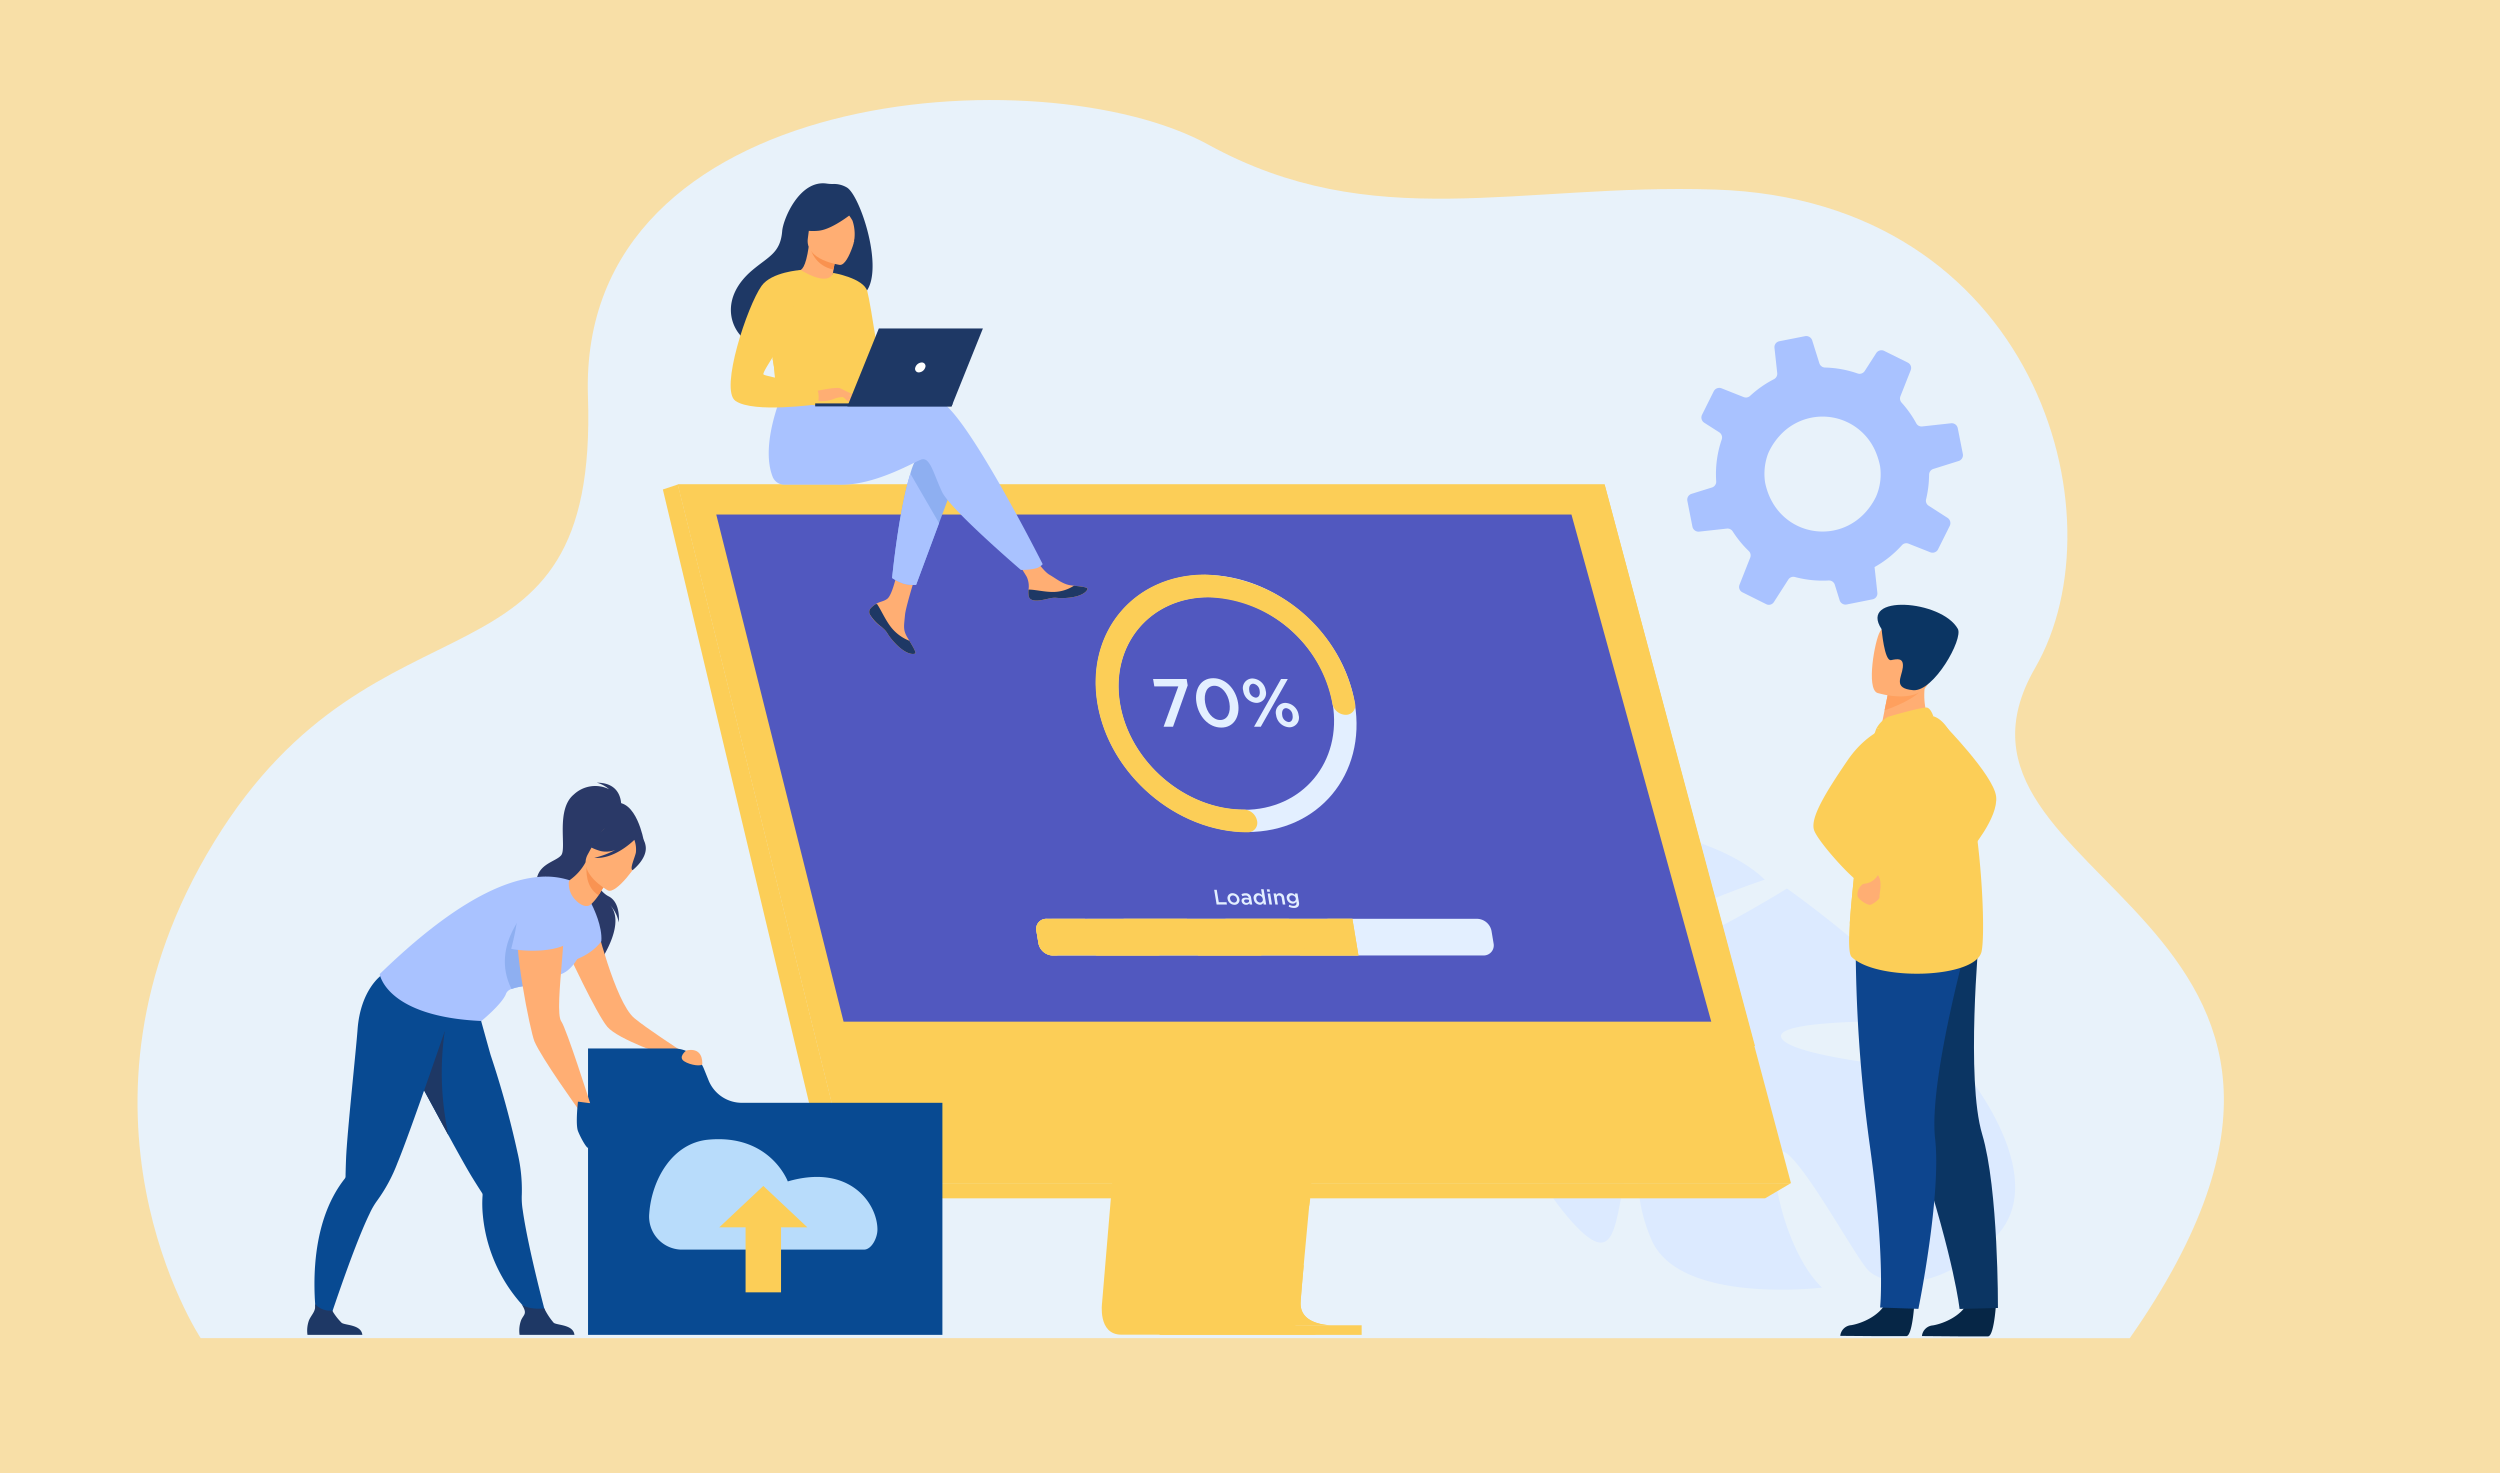 <svg xmlns="http://www.w3.org/2000/svg" width="509" height="300" viewBox="0 0 509 300">
  <rect x="0" y="0" width="509" height="300" fill="#808080" stroke="none"/>
  <g id="Grupo_128592" data-name="Grupo 128592" transform="translate(-180.5 -405)">
    <g id="Grupo_128591" data-name="Grupo 128591">
      <rect id="BG" width="509" height="300" transform="translate(689.5 705) rotate(180)" fill="#fee3a8" opacity="0.949"/>
      <g id="Grupo_128589" data-name="Grupo 128589" transform="translate(208.5 425.362)">
        <g id="Grupo_128588" data-name="Grupo 128588">
          <g id="Grupo_128239" data-name="Grupo 128239">
            <path id="Trazado_188346" data-name="Trazado 188346" d="M73.987,307.83S43.309,261.417,76.72,206.81s78.286-27.145,76.114-90.7,92.741-69.721,126.282-51.292,63.155,7.872,103.217,9.157c64.973,2.085,83.161,66.2,65.147,97.395-25.558,44.267,80.069,49.472,19.267,136.463Z" transform="translate(-61.127 -55.743)" fill="#e8f2fa"/>
          </g>
        </g>
        <g id="Grupo_128241" data-name="Grupo 128241" transform="translate(253.045 148.673)">
          <path id="Trazado_188348" data-name="Trazado 188348" d="M583.615,390.976C595.809,379.133,577.9,357.4,577.9,357.4s-34.229-2.518-37.479-6.97,29.685-3.561,29.685-3.561c-4.241-9.765-28.7-27.083-28.7-27.083s-28.468,17.739-30.523,12.625,26.008-14.421,26.008-14.421c-7.663-7.476-22.768-10.045-22.768-10.045-22.841-1.015-22.965,28.368-22.965,28.368s-10,5.935-25.138,6.122h0a39.572,39.572,0,0,0-7.4.366l1.356,2.445c.766-.164,1.523-.3,2.266-.389a.016.016,0,0,1,.014,0l.032,0c.471-.042,1.142-.1,1.963-.162h.007c1.877-.064,3.236-.158,4.193-.271l.009,0c5.831-.307,13.6-.4,16.047,1.056a5.408,5.408,0,0,1,.831-1.145l-.831,1.145c-6.648,9.159,3.461,30.913,12.317,41.246s9.327,3.428,11.183-5.809-6.844-21.611-6.907-26.657,5.18-.527,8.892,7.577-1.906,16.3,3.86,29.519,34.688,9.69,34.688,9.69c-7.5-7.178-11.334-25.375-8.676-27.631s15.123,20.929,18.009,24.02S571.421,402.819,583.615,390.976Z" transform="translate(-458.627 -307.924)" fill="#dceaff"/>
        </g>
        <g id="Grupo_128249" data-name="Grupo 128249" transform="translate(315.524 48.06)">
          <path id="Trazado_188354" data-name="Trazado 188354" d="M548.493,187.42l5.632-.618a1.255,1.255,0,0,1,1.181.569q.487.76,1.044,1.49a21.025,21.025,0,0,0,2.222,2.5,1.239,1.239,0,0,1,.3,1.365l-2.175,5.508a1.216,1.216,0,0,0,.6,1.545l4.845,2.417a1.2,1.2,0,0,0,1.543-.423l2.946-4.588a1.208,1.208,0,0,1,1.354-.52,21.908,21.908,0,0,0,6.867.7,1.247,1.247,0,0,1,1.246.869l.985,3.168a1.259,1.259,0,0,0,1.429.854l5.272-1.051a1.086,1.086,0,0,0,.3-.1,1.21,1.21,0,0,0,.678-1.233l-.458-4.208-.113-1.026a21.663,21.663,0,0,0,2.56-1.68,21.981,21.981,0,0,0,3.006-2.768,1.207,1.207,0,0,1,1.349-.321l4.435,1.757a1.252,1.252,0,0,0,1.582-.608l1.848-3.7.527-1.063a1.269,1.269,0,0,0-.446-1.635l-3.832-2.465a1.205,1.205,0,0,1-.537-1.316,21.768,21.768,0,0,0,.6-4.609c.014-.135.012-.259.013-.391a.658.658,0,0,1,.009-.131,1.236,1.236,0,0,1,.874-1.056l5.14-1.611a.927.927,0,0,0,.168-.066,1.256,1.256,0,0,0,.681-1.36l-1.039-5.257a1.251,1.251,0,0,0-1.361-1l-5.874.648a1.208,1.208,0,0,1-1.211-.639,22.081,22.081,0,0,0-1.831-2.818q-.552-.723-1.151-1.386a1.274,1.274,0,0,1-.236-1.32l2.089-5.295a1.215,1.215,0,0,0-.587-1.535l-4.8-2.383a1.269,1.269,0,0,0-1.639.45l-2.333,3.63a1.248,1.248,0,0,1-1.454.511,21.843,21.843,0,0,0-6.622-1.209,1.241,1.241,0,0,1-1.166-.876L571.5,148.5a1.282,1.282,0,0,0-1.466-.872L564.8,148.66a1.226,1.226,0,0,0-.984,1.34l.025.246.533,4.889a1.253,1.253,0,0,1-.681,1.258l0,0a21.689,21.689,0,0,0-3.254,2.055c-.555.423-1.078.869-1.587,1.334a1.231,1.231,0,0,1-1.3.249l-4.5-1.784a1.272,1.272,0,0,0-1.609.613l-2.377,4.775a1.4,1.4,0,0,0-.123.42,1.267,1.267,0,0,0,.564,1.188l3.067,1.961a1.265,1.265,0,0,1,.57,1.1,1.349,1.349,0,0,1-.064.344,21.753,21.753,0,0,0-1.13,8.53,1.224,1.224,0,0,1-.661,1.173,1.265,1.265,0,0,1-.2.08l-4.163,1.3a1.245,1.245,0,0,0-.849,1.425l.023.122,1.009,5.125A1.268,1.268,0,0,0,548.493,187.42Zm36.07-15.888a14.57,14.57,0,0,1,.758,2.6,11.444,11.444,0,0,1-.832,6.179c-.085.174-.174.342-.263.511-5.539,10.213-19.975,8.137-22.321-3.41a11.851,11.851,0,0,1,.439-5.389,7.607,7.607,0,0,1,.434-1.062,13.433,13.433,0,0,1,2.7-3.692A11.737,11.737,0,0,1,584.563,171.532Z" transform="translate(-546.056 -147.604)" fill="#a9c2ff"/>
        </g>
        <g id="Grupo_128281" data-name="Grupo 128281" transform="translate(106.957 78.273)">
          <g id="Grupo_128264" data-name="Grupo 128264">
            <g id="Grupo_128253" data-name="Grupo 128253" transform="translate(89.357 57.673)">
              <path id="Trazado_188358" data-name="Trazado 188358" d="M385.249,290.431l-9.071,107.861s-.951,6.538,3.913,6.55c8,.019,39.8,0,39.8,0s-6.018-1.361-5.945-4.424c.086-3.61,10.6-111.008,10.6-111.008Z" transform="translate(-376.103 -289.41)" fill="#fcce57"/>
            </g>
            <g id="Grupo_128254" data-name="Grupo 128254" transform="translate(91.971 55.716)">
              <path id="Trazado_188359" data-name="Trazado 188359" d="M424.074,402.038c-1.573,0-32.364.056-40.151-.043-3.394-.042-3.988-3.017-4.017-4.943a9.6,9.6,0,0,1,.1-1.605l.236-2.8.6-7.146.531-6.313.683-8.112.575-6.847,6.445-76.643,39.3-1.019s-4.429,44.946-7.562,77.662c-.35,3.645-.683,7.14-.99,10.4q-.151,1.563-.289,3.052c-.29,3.1-.555,5.938-.787,8.447-.122,1.323-.234,2.552-.336,3.678-.4,4.412-.634,7.23-.637,7.765a4.541,4.541,0,0,0,.076.873C418.5,401.882,423.484,402.038,424.074,402.038Z" transform="translate(-379.905 -286.563)" fill="#fcce57"/>
            </g>
            <g id="Grupo_128255" data-name="Grupo 128255" transform="translate(3.063 0)">
              <path id="Trazado_188360" data-name="Trazado 188360" d="M250.571,205.514l22.1,88.756,3.025,12.155,10.291,41.34h191.2L439.249,205.514Z" transform="translate(-250.571 -205.514)" fill="#fcce57"/>
            </g>
            <g id="Grupo_128256" data-name="Grupo 128256">
              <path id="Trazado_188361" data-name="Trazado 188361" d="M249.178,205.514l-3.062,1.021,34.4,144.319,4.071-3.087Z" transform="translate(-246.116 -205.514)" fill="#fcce57"/>
            </g>
            <g id="Grupo_128257" data-name="Grupo 128257" transform="translate(34.404 142.252)">
              <path id="Trazado_188362" data-name="Trazado 188362" d="M296.164,415.533h190.02l5.247-3.087h-191.2Z" transform="translate(-296.164 -412.445)" fill="#fcce57"/>
            </g>
            <g id="Grupo_128258" data-name="Grupo 128258" transform="translate(101.134 171.191)">
              <rect id="Rectángulo_41004" data-name="Rectángulo 41004" width="41.142" height="1.955" transform="translate(41.142 1.955) rotate(180)" fill="#fcce57"/>
            </g>
            <g id="Grupo_128259" data-name="Grupo 128259" transform="translate(92.913 145.339)">
              <path id="Trazado_188363" data-name="Trazado 188363" d="M420.179,416.935l-.213,1.495-38.692,7.817.531-6.313.253-3Z" transform="translate(-381.275 -416.935)" fill="#fcce57"/>
            </g>
            <g id="Grupo_128260" data-name="Grupo 128260" transform="translate(91.973 158.959)">
              <path id="Trazado_188364" data-name="Trazado 188364" d="M424.075,448.98c-1.573,0-32.364.056-40.151-.043-3.394-.042-3.988-3.017-4.017-4.943l38.509-7.245c-.4,4.412-.634,7.23-.637,7.765a4.537,4.537,0,0,0,.076.873C418.5,448.824,423.484,448.98,424.075,448.98Z" transform="translate(-379.907 -436.749)" fill="#fcce57"/>
            </g>
            <g id="Grupo_128261" data-name="Grupo 128261" transform="translate(3.062)">
              <path id="Trazado_188365" data-name="Trazado 188365" d="M250.571,205.514H439.249l30.613,114.325H279.032Z" transform="translate(-250.571 -205.514)" fill="#fcce57"/>
            </g>
            <g id="Grupo_128262" data-name="Grupo 128262" transform="translate(10.877 6.124)">
              <path id="Trazado_188366" data-name="Trazado 188366" d="M464.516,317.67H287.856l-6.313-25.148L279.1,282.79l-1-3.968-6.488-25.844-.336-1.345-3.43-13.661-1.534-6.112-1.309-5.214-3.069-12.223H436.052l3.37,12.223,1.437,5.214,1.685,6.112,11.1,40.269v0l.941,3.412.437,1.584,7.665,27.8Z" transform="translate(-261.939 -214.422)" fill="#5158bf"/>
            </g>
            <g id="Grupo_128263" data-name="Grupo 128263" transform="translate(31.524 114.325)">
              <path id="Trazado_188367" data-name="Trazado 188367" d="M363.657,371.821,298.99,400.08l-7.017-28.26Z" transform="translate(-291.973 -371.821)" fill="#fcce57"/>
            </g>
          </g>
          <g id="Grupo_128280" data-name="Grupo 128280" transform="translate(76.022 18.35)">
            <g id="Grupo_128269" data-name="Grupo 128269" transform="translate(12.084)">
              <g id="Grupo_128266" data-name="Grupo 128266" transform="translate(0.061 0.06)">
                <g id="Grupo_128265" data-name="Grupo 128265">
                  <path id="Trazado_188368" data-name="Trazado 188368" d="M405.248,284.645c-14.433,0-28.123-11.742-30.517-26.175s7.4-26.176,21.834-26.176,28.123,11.743,30.517,26.176S419.681,284.645,405.248,284.645Zm-7.934-47.838c-11.945,0-20.051,9.718-18.07,21.663s13.31,21.663,25.255,21.663,20.051-9.718,18.07-21.663S409.259,236.807,397.314,236.807Z" transform="translate(-374.371 -232.294)" fill="#e3efff"/>
                </g>
              </g>
              <g id="Grupo_128268" data-name="Grupo 128268">
                <g id="Grupo_128267" data-name="Grupo 128267">
                  <path id="Trazado_188369" data-name="Trazado 188369" d="M405.23,284.678c-14.466,0-28.187-11.769-30.586-26.235s7.418-26.235,21.884-26.235a32.238,32.238,0,0,1,30.587,26.235,1.912,1.912,0,0,1-1.932,2.317,2.845,2.845,0,0,1-2.7-2.317,26.543,26.543,0,0,0-25.186-21.6c-11.912,0-20,9.691-18.02,21.6s13.273,21.6,25.186,21.6a2.846,2.846,0,0,1,2.7,2.317A1.912,1.912,0,0,1,405.23,284.678Z" transform="translate(-374.283 -232.207)" fill="#fcce57"/>
                </g>
              </g>
            </g>
            <g id="Grupo_128277" data-name="Grupo 128277" transform="translate(0 70.086)">
              <g id="Grupo_128270" data-name="Grupo 128270" transform="translate(0 0)">
                <path id="Trazado_188370" data-name="Trazado 188370" d="M449.4,336.642l.415,2.5a2.054,2.054,0,0,1-2.071,2.482h-87.7a3.058,3.058,0,0,1-2.894-2.482l-.415-2.5a2.054,2.054,0,0,1,2.07-2.482h87.7A3.06,3.06,0,0,1,449.4,336.642Z" transform="translate(-356.705 -334.16)" fill="#e3efff"/>
              </g>
              <g id="Grupo_128276" data-name="Grupo 128276">
                <g id="Grupo_128271" data-name="Grupo 128271" transform="translate(0 0)">
                  <path id="Trazado_188371" data-name="Trazado 188371" d="M421.069,334.16l1.239,7.468h-62.26a3.058,3.058,0,0,1-2.894-2.482l-.415-2.5a2.054,2.054,0,0,1,2.07-2.482Z" transform="translate(-356.705 -334.16)" fill="#fcce57"/>
                </g>
                <g id="Grupo_128272" data-name="Grupo 128272" transform="translate(32.905)">
                  <path id="Trazado_188372" data-name="Trazado 188372" d="M423.109,334.16l-5.65,7.469H404.57l5.65-7.469Z" transform="translate(-404.57 -334.16)" fill="#fcce57"/>
                </g>
                <g id="Grupo_128273" data-name="Grupo 128273" transform="translate(53.657)">
                  <path id="Trazado_188373" data-name="Trazado 188373" d="M445.466,334.16l1.239,7.469H434.759l5.65-7.469Z" transform="translate(-434.759 -334.16)" fill="#fcce57"/>
                </g>
                <g id="Grupo_128274" data-name="Grupo 128274" transform="translate(12.152)">
                  <path id="Trazado_188374" data-name="Trazado 188374" d="M392.921,334.16l-5.65,7.469H374.382l5.65-7.469Z" transform="translate(-374.382 -334.16)" fill="#fcce57"/>
                </g>
                <g id="Grupo_128275" data-name="Grupo 128275" transform="translate(0 0)">
                  <path id="Trazado_188375" data-name="Trazado 188375" d="M366.643,334.16l-5.65,7.468h-.945a3.058,3.058,0,0,1-2.894-2.482l-.415-2.5a2.054,2.054,0,0,1,2.07-2.482Z" transform="translate(-356.705 -334.16)" fill="#fcce57"/>
                </g>
              </g>
            </g>
            <g id="Grupo_128278" data-name="Grupo 128278" transform="translate(23.79 21.097)">
              <path id="Trazado_188376" data-name="Trazado 188376" d="M396.447,264.639H391.56l-.249-1.5h6.831l.215,1.292-2.99,8.429H393.45Z" transform="translate(-391.311 -262.973)" fill="#e3efff"/>
              <path id="Trazado_188377" data-name="Trazado 188377" d="M404.117,267.923c-.461-2.777.861-5.026,3.415-5.026s4.59,2.222,5.055,5.026c.461,2.777-.86,5.027-3.415,5.027S404.582,270.728,404.117,267.923Zm6.707,0c-.318-1.917-1.564-3.485-3.063-3.485s-2.2,1.527-1.88,3.485c.318,1.917,1.55,3.485,3.064,3.485S411.146,269.868,410.823,267.923Z" transform="translate(-395.285 -262.897)" fill="#e3efff"/>
              <path id="Trazado_188378" data-name="Trazado 188378" d="M417.983,265.463a1.95,1.95,0,0,1,1.893-2.486,2.858,2.858,0,0,1,2.689,2.486,1.949,1.949,0,0,1-1.893,2.486A2.857,2.857,0,0,1,417.983,265.463Zm3.346,0a1.543,1.543,0,0,0-1.3-1.416c-.653,0-.936.639-.807,1.416a1.533,1.533,0,0,0,1.3,1.417C421.175,266.88,421.458,266.24,421.329,265.463Zm4.356-2.374h1.374l-5.5,9.72h-1.375Zm-1,7.346a1.949,1.949,0,0,1,1.893-2.486,2.856,2.856,0,0,1,2.689,2.486,1.949,1.949,0,0,1-1.893,2.485A2.857,2.857,0,0,1,424.681,270.434Zm3.346,0a1.544,1.544,0,0,0-1.3-1.417c-.653,0-.936.639-.806,1.417a1.532,1.532,0,0,0,1.3,1.416C427.873,271.85,428.156,271.212,428.027,270.434Z" transform="translate(-399.635 -262.922)" fill="#e3efff"/>
            </g>
            <g id="Grupo_128279" data-name="Grupo 128279" transform="translate(36.223 64.055)">
              <path id="Trazado_188379" data-name="Trazado 188379" d="M409.4,325.573h.526l.417,2.517h1.575l.079.479h-2.1Z" transform="translate(-409.397 -325.444)" fill="#e3efff"/>
              <path id="Trazado_188380" data-name="Trazado 188380" d="M413.364,327.756a.976.976,0,0,1,1.011-1.181,1.438,1.438,0,0,1,1.4,1.181.977.977,0,0,1-1.016,1.177A1.435,1.435,0,0,1,413.364,327.756Zm1.891,0a.857.857,0,0,0-.814-.727.565.565,0,0,0-.56.727.86.86,0,0,0,.81.728A.568.568,0,0,0,415.256,327.756Z" transform="translate(-410.632 -325.758)" fill="#e3efff"/>
              <path id="Trazado_188381" data-name="Trazado 188381" d="M419.157,328.888l-.046-.278a.763.763,0,0,1-.678.325.882.882,0,0,1-.922-.706c-.083-.5.267-.74.793-.74a2.048,2.048,0,0,1,.641.094l-.007-.043a.571.571,0,0,0-.637-.484,1.412,1.412,0,0,0-.623.142l-.21-.415a1.743,1.743,0,0,1,.829-.188,1.056,1.056,0,0,1,1.151.954l.222,1.34Zm-.144-.946a1.6,1.6,0,0,0-.533-.09c-.325,0-.5.133-.458.359a.454.454,0,0,0,.492.334c.342,0,.568-.192.52-.475Z" transform="translate(-411.92 -325.764)" fill="#e3efff"/>
              <path id="Trazado_188382" data-name="Trazado 188382" d="M421.117,327.376a.9.9,0,0,1,.854-1.173,1.129,1.129,0,0,1,.837.4l-.2-1.215h.518l.518,3.124h-.518l-.063-.377a.742.742,0,0,1-.7.423A1.33,1.33,0,0,1,421.117,327.376Zm1.827,0a.832.832,0,0,0-.775-.723c-.355,0-.6.274-.529.731a.826.826,0,0,0,.771.724A.567.567,0,0,0,422.945,327.376Z" transform="translate(-413.054 -325.386)" fill="#e3efff"/>
              <path id="Trazado_188383" data-name="Trazado 188383" d="M425,325.423h.557l.082.492h-.557Zm.161.839h.518l.375,2.26h-.518Z" transform="translate(-414.275 -325.398)" fill="#e3efff"/>
              <path id="Trazado_188384" data-name="Trazado 188384" d="M426.975,326.622h.518l.058.351a.667.667,0,0,1,.64-.4.945.945,0,0,1,.949.869l.239,1.438h-.518l-.213-1.284a.576.576,0,0,0-.575-.552c-.3,0-.474.21-.416.561l.211,1.275h-.518Z" transform="translate(-414.891 -325.758)" fill="#e3efff"/>
              <path id="Trazado_188385" data-name="Trazado 188385" d="M431.291,329.306l.128-.389a1.674,1.674,0,0,0,.844.239c.463,0,.675-.239.6-.693l-.03-.176a.779.779,0,0,1-.727.415,1.247,1.247,0,0,1-1.2-1.066.844.844,0,0,1,.851-1.061,1.17,1.17,0,0,1,.856.385l-.056-.338h.518l.3,1.8a1.028,1.028,0,0,1-.145.851,1.1,1.1,0,0,1-.879.3A2.187,2.187,0,0,1,431.291,329.306Zm1.439-1.669a.774.774,0,0,0-.767-.625.508.508,0,0,0-.538.629.755.755,0,0,0,.746.625A.525.525,0,0,0,432.731,327.636Z" transform="translate(-416.114 -325.758)" fill="#e3efff"/>
            </g>
          </g>
        </g>
        <g id="Grupo_128307" data-name="Grupo 128307" transform="translate(34.542 138.993)">
          <g id="Grupo_128302" data-name="Grupo 128302">
            <g id="Grupo_128282" data-name="Grupo 128282" transform="translate(46.665)">
              <path id="Trazado_188386" data-name="Trazado 188386" d="M225.918,298.663s.443-4.82-4.943-4.82a6.328,6.328,0,0,1,2.476,1.327,6.369,6.369,0,0,0-7.173,1.082c-3.738,3.1-1.415,10.87-2.552,12.345s-5.563,1.771-5.022,6.542,14.048,10.746,13.181,14.693c0,0,5.293-7.782,1.508-11.332a7.012,7.012,0,0,1,2.033,3.8s.5-4.033-2.066-5.323c-2.271-1.141-4.132-5.316-3.935-6.063S225.918,298.663,225.918,298.663Z" transform="translate(-208.659 -293.843)" fill="#2a3967"/>
            </g>
            <g id="Grupo_128283" data-name="Grupo 128283" transform="translate(52.917 27.961)">
              <path id="Trazado_188387" data-name="Trazado 188387" d="M223.459,334.518s4.024,16.644,7.973,19.971c2.374,2,9.432,6.59,9.432,6.59l-2.935,1.065s-9.79-3.306-11.982-5.883-8.193-15.489-8.193-15.489Z" transform="translate(-217.753 -334.518)" fill="#ffae73"/>
            </g>
            <g id="Grupo_128284" data-name="Grupo 128284" transform="translate(57.181 54.11)">
              <path id="Trazado_188388" data-name="Trazado 188388" d="M248.5,379.052l-.946-2.341a6.641,6.641,0,0,0-6.157-4.154H223.956v58.315h72.149V383.623H255.277A7.308,7.308,0,0,1,248.5,379.052Z" transform="translate(-223.956 -372.556)" fill="#084a92"/>
            </g>
            <g id="Grupo_128285" data-name="Grupo 128285" transform="translate(18.302 41.469)">
              <path id="Trazado_188389" data-name="Trazado 188389" d="M169.908,369.9c.035.064.073.13.111.2.88,1.53,2.9,5.279,5.124,9.382,1.052,1.947,2.154,3.974,3.2,5.88,1.8,3.291,3.439,6.221,4.395,7.771.972,1.574,1.688,2.681,1.977,3.124l0,0a.736.736,0,0,1,.094.456,23.8,23.8,0,0,0,.063,4.127,31.656,31.656,0,0,0,10.343,20.5l2.677.4s-3.788-14.032-4.9-21.964a15.245,15.245,0,0,1-.2-3.145,32.85,32.85,0,0,0-.864-8.585,192.27,192.27,0,0,0-5.473-19.872c-.125-.388-3.889-14-3.889-14-3.159,2.761-14.682,3.9-14.682,3.9S165.925,362.818,169.908,369.9Z" transform="translate(-167.4 -354.167)" fill="#084a92"/>
            </g>
            <g id="Grupo_128286" data-name="Grupo 128286" transform="translate(43.182 106.209)">
              <path id="Trazado_188390" data-name="Trazado 188390" d="M214.824,454.56h-11.17a6.132,6.132,0,0,1,.316-2.995c.559-1.239,1.356-1.279.1-3.221.709.731,2.992,1.033,4.606.816a13.694,13.694,0,0,0,1.937,2.948C211.344,452.632,214.6,452.445,214.824,454.56Z" transform="translate(-203.593 -448.344)" fill="#1e3865"/>
            </g>
            <g id="Grupo_128287" data-name="Grupo 128287" transform="translate(20.811 50.616)">
              <path id="Trazado_188391" data-name="Trazado 188391" d="M171.049,374.059c.035.064.073.13.111.2.88,1.53,5.641,10.324,7.866,14.427a59.492,59.492,0,0,1-.784-21.21Z" transform="translate(-171.049 -367.473)" fill="#1e3865"/>
            </g>
            <g id="Grupo_128288" data-name="Grupo 128288" transform="translate(53.69 4.064)">
              <path id="Trazado_188392" data-name="Trazado 188392" d="M227.588,299.832c.073-.294-6.38,2.917-6.707,3.28-3.027,3.357-2.164,7.738-.432,7.78,1.111.027.9,1.873.9,1.873l12.372-5.234S232.228,298.845,227.588,299.832Z" transform="translate(-218.877 -299.754)" fill="#2a3967"/>
            </g>
            <g id="Grupo_128289" data-name="Grupo 128289" transform="translate(51.732 25.462)">
              <path id="Trazado_188393" data-name="Trazado 188393" d="M222.541,330.882s1.883,3.761,1.648,6.813c0,0-2.27,3.584-8.158,4.492C216.03,342.187,221.092,330.879,222.541,330.882Z" transform="translate(-216.03 -330.882)" fill="#a9c2ff"/>
            </g>
            <g id="Grupo_128290" data-name="Grupo 128290" transform="translate(1.481 39.138)">
              <path id="Trazado_188394" data-name="Trazado 188394" d="M170.968,357.839l.038-2.09c-4.162.525-14.352-4.974-14.352-4.974s-4.354,2.9-4.951,11.167c-.291,4.037-2.132,21.111-2.335,26.21-.074,1.848-.1,3.166-.107,3.694a.018.018,0,0,1,0,0,.728.728,0,0,1-.177.43,23.821,23.821,0,0,0-2.255,3.457c-6.352,11.818-3.03,27.876-3.03,27.876l1.475-.375s5.371-16.646,8.881-23.846a15.12,15.12,0,0,1,1.589-2.722,32.811,32.811,0,0,0,4.083-7.6C162.42,382.876,170.968,357.839,170.968,357.839Z" transform="translate(-142.93 -350.776)" fill="#084a92"/>
            </g>
            <g id="Grupo_128291" data-name="Grupo 128291" transform="translate(0 106.129)">
              <path id="Trazado_188395" data-name="Trazado 188395" d="M152.007,454.523h-11.17a6.141,6.141,0,0,1,.316-2.994c.56-1.239,1.435-1.8,1.226-3.3a4.021,4.021,0,0,0,3.481,1.332,12.246,12.246,0,0,0,1.939,2.513C148.527,452.6,151.783,452.409,152.007,454.523Z" transform="translate(-140.776 -448.227)" fill="#1e3865"/>
            </g>
            <g id="Grupo_128292" data-name="Grupo 128292" transform="translate(14.761 19.131)">
              <path id="Trazado_188396" data-name="Trazado 188396" d="M198.465,341.707c-1.5.256.245,1.448-1.818,1.672-2.937.321-5.97.54-7.558,1.174a1.706,1.706,0,0,0-1.088.881c-.689,2.071-5.049,5.628-5.049,5.628-19.451-.885-20.7-9.554-20.7-9.554,12.623-12.26,23.363-18.943,32.239-19.771a15.8,15.8,0,0,1,6.438.677c3.1,1.382,4.806,5.588,4.806,5.588S204.166,340.734,198.465,341.707Z" transform="translate(-162.248 -321.672)" fill="#a9c2ff"/>
            </g>
            <g id="Grupo_128293" data-name="Grupo 128293" transform="translate(40.243 25.014)">
              <path id="Trazado_188397" data-name="Trazado 188397" d="M208.233,346.054c-2.937.321-5.97.54-7.558,1.174-4.593-9.152,3.929-17,3.929-17S207.59,342.383,208.233,346.054Z" transform="translate(-199.316 -330.23)" fill="#8eaff1"/>
            </g>
            <g id="Grupo_128294" data-name="Grupo 128294" transform="translate(42.72 23.363)">
              <path id="Trazado_188398" data-name="Trazado 188398" d="M211.894,327.838s-7.387-.4-8.7,4.234,2.462,23.147,3.276,25.058c1.481,3.478,8.949,13.837,8.949,13.837l2.394-1.24s-4.807-15.165-5.881-16.666C210.247,350.706,214.1,329.856,211.894,327.838Z" transform="translate(-202.921 -327.829)" fill="#ffae73"/>
            </g>
            <g id="Grupo_128295" data-name="Grupo 128295" transform="translate(54.898 64.939)">
              <path id="Trazado_188399" data-name="Trazado 188399" d="M223.35,388.631a10.89,10.89,0,0,1,1.114,1.144c.5.608.06.826,1.487,3.575,0,0-.073.381-.383.312s-1.387-1.136-1.939-1.059c0,0-.395.325-.438,1.4a26.015,26.015,0,0,1-.219,3.656c-.176.419-1.457-1.756-2.088-3.327-.553-1.378-.014-6.026-.014-6.026Z" transform="translate(-220.635 -388.308)" fill="#084a92"/>
            </g>
            <g id="Grupo_128296" data-name="Grupo 128296" transform="translate(41.538 21.993)">
              <path id="Trazado_188400" data-name="Trazado 188400" d="M201.2,337.65c.019.109,6.99,1.282,11.35-.931,0,0,3.642-11.41-1.563-10.864s-8.287,2.185-8.418,4.677A47.976,47.976,0,0,1,201.2,337.65Z" transform="translate(-201.201 -325.836)" fill="#a9c2ff"/>
            </g>
            <g id="Grupo_128297" data-name="Grupo 128297" transform="translate(53.263 16.22)">
              <path id="Trazado_188401" data-name="Trazado 188401" d="M218.265,321.891a4.639,4.639,0,0,0,1.4,3.25c.926.953,2.264,1.7,3.2.758a10.183,10.183,0,0,0,1.454-1.756c.812-1.4,1.78-2.823,1.78-2.823l-4.181-3.663-.25-.219a10.64,10.64,0,0,1-3.114,3.534A.97.97,0,0,0,218.265,321.891Z" transform="translate(-218.257 -317.438)" fill="#ffae73"/>
            </g>
            <g id="Grupo_128298" data-name="Grupo 128298" transform="translate(56.853 16.439)">
              <path id="Trazado_188402" data-name="Trazado 188402" d="M227.735,321.421s-.967,1.424-1.778,2.821c-2.6-1.6-2.6-4.819-2.4-6.485Z" transform="translate(-223.478 -317.757)" fill="#f99352"/>
            </g>
            <g id="Grupo_128299" data-name="Grupo 128299" transform="translate(56.679 8.969)">
              <path id="Trazado_188403" data-name="Trazado 188403" d="M227.773,319.86s-6.309-3.511-4.063-7.406,2.946-6.972,7.069-4.9,4.042,4.01,3.608,5.493S229.472,320.672,227.773,319.86Z" transform="translate(-223.226 -306.889)" fill="#ffae73"/>
            </g>
            <g id="Grupo_128300" data-name="Grupo 128300" transform="translate(56.016 8.441)">
              <path id="Trazado_188404" data-name="Trazado 188404" d="M235.151,310.539c-.289-1.73-1.167-1.895-1.78-1.779a5.046,5.046,0,0,0-6.137-2.35,8.59,8.59,0,0,1-4.973,2.987s.732,1.362,3.749,2.205a5.152,5.152,0,0,0,2.976-.238,16.835,16.835,0,0,1-4.281,1.614c3.975.364,7.758-3.27,8.15-3.659a5.658,5.658,0,0,1,.313,2.6c-.262,1.171-1.3,3.293-.667,3.568C232.5,315.492,235.584,313.133,235.151,310.539Z" transform="translate(-222.262 -306.121)" fill="#2a3967"/>
            </g>
            <g id="Grupo_128301" data-name="Grupo 128301" transform="translate(76.253 54.411)">
              <path id="Trazado_188405" data-name="Trazado 188405" d="M252.629,373.113s-1.76,1.321-.434,2.184,3.7,1.1,3.705.53C255.933,373.925,254.985,372.574,252.629,373.113Z" transform="translate(-251.7 -372.993)" fill="#ffae73"/>
            </g>
          </g>
          <g id="Grupo_128303" data-name="Grupo 128303" transform="translate(69.632 72.579)">
            <path id="Trazado_188406" data-name="Trazado 188406" d="M248.52,421.911H285.8c1.536,0,2.721-2.35,2.74-4.013.06-5.223-5.544-13.568-18.25-9.873,0,0-3.586-9.678-16.184-8.5-7.4.689-11.52,8.236-12.016,14.964A6.734,6.734,0,0,0,248.52,421.911Z" transform="translate(-242.069 -399.422)" fill="#b8dcfb"/>
          </g>
          <g id="Grupo_128306" data-name="Grupo 128306" transform="translate(83.907 82.105)">
            <g id="Grupo_128304" data-name="Grupo 128304" transform="translate(5.35 5.073)">
              <rect id="Rectángulo_41005" data-name="Rectángulo 41005" width="7.22" height="16.588" transform="translate(7.22 16.588) rotate(180)" fill="#fcce57"/>
            </g>
            <g id="Grupo_128305" data-name="Grupo 128305">
              <path id="Trazado_188407" data-name="Trazado 188407" d="M280.756,421.7H262.834l8.961-8.423Z" transform="translate(-262.834 -413.28)" fill="#fcce57"/>
            </g>
          </g>
        </g>
        <g id="Grupo_128336" data-name="Grupo 128336" transform="translate(120.756 16.958)">
          <g id="Grupo_128331" data-name="Grupo 128331">
            <g id="Grupo_128311" data-name="Grupo 128311" transform="translate(28.228 76.648)">
              <path id="Trazado_188409" data-name="Trazado 188409" d="M307.535,237.7a1.1,1.1,0,0,0-.2,1.177l0,.006a7.312,7.312,0,0,0,2.313,2.537c.139.113.263.214.371.309.028.025.056.049.083.075l.064.058c1.017.937.634,1.151,2.46,3.053,2.082,2.167,3.516,2.205,3.923,2.008.345-.168-.355-1.317-1.132-2.609l-.113-.188c-.1-.171-.206-.346-.309-.518-.91-1.554-.676-2.284-.461-4.6.176-1.879,2.924-10.5,2.924-10.5l-3.99-.687s-1.2,6.865-2.526,7.923c-.708.564-1.5.571-2.181.989-.048.029-.095.059-.142.089A5.247,5.247,0,0,0,307.535,237.7Z" transform="translate(-307.252 -227.819)" fill="#ffae73"/>
            </g>
            <g id="Grupo_128312" data-name="Grupo 128312" transform="translate(28.228 85.649)">
              <path id="Trazado_188410" data-name="Trazado 188410" d="M307.535,241.79a1.1,1.1,0,0,0-.2,1.177l0,.006a8.478,8.478,0,0,0,2.316,2.528c.138.115.259.219.368.318.028.025.056.049.083.075l.064.058c1.017.937.634,1.152,2.46,3.053,2.082,2.167,3.516,2.205,3.923,2.008.345-.168-.355-1.317-1.132-2.609a8.87,8.87,0,0,1-3.712-2.735c-1.208-1.542-2.029-3.507-2.85-4.713l-.235-.044A5.247,5.247,0,0,0,307.535,241.79Z" transform="translate(-307.252 -240.912)" fill="#1e3865"/>
            </g>
            <g id="Grupo_128313" data-name="Grupo 128313" transform="translate(57.495 75.434)">
              <path id="Trazado_188411" data-name="Trazado 188411" d="M353.018,234.653c.246,1.232,2,1.026,3.963.547s1.5.09,4.287-.219,3.637-1.35,3.723-1.765c.076-.368-1.3-.5-2.783-.668q-.279-.032-.56-.067c-1.671-.21-2.893-1.288-4.411-2.172-1.437-.839-3.582-4.255-3.582-4.255l-3.828.3s2.009,3.052,2.786,4.378a4.624,4.624,0,0,1,.376,2.609A4.915,4.915,0,0,0,353.018,234.653Z" transform="translate(-349.826 -226.053)" fill="#ffae73"/>
            </g>
            <g id="Grupo_128314" data-name="Grupo 128314" transform="translate(60.628 81.929)">
              <path id="Trazado_188412" data-name="Trazado 188412" d="M358.405,238.153c1.962-.479,1.5.09,4.287-.219s3.637-1.35,3.722-1.765c.076-.368-1.3-.5-2.783-.668l-.014.028a7.868,7.868,0,0,1-4,1.243c-1.894.046-3.9-.5-5.208-.476a4.916,4.916,0,0,0,.03,1.31C354.688,238.838,356.444,238.632,358.405,238.153Z" transform="translate(-354.384 -235.501)" fill="#1e3865"/>
            </g>
            <g id="Grupo_128315" data-name="Grupo 128315" transform="translate(32.88 53.416)">
              <path id="Trazado_188413" data-name="Trazado 188413" d="M327.154,200.162l-3.58,9.63L318.9,222.367a7.572,7.572,0,0,1-2.482-.227,10.761,10.761,0,0,1-2.4-1.169s1.3-13.5,3.718-21.252a13.815,13.815,0,0,1,2.083-4.5C323.572,190.781,327.154,200.162,327.154,200.162Z" transform="translate(-314.019 -194.024)" fill="#8eaff1"/>
            </g>
            <g id="Grupo_128316" data-name="Grupo 128316" transform="translate(7.758 42.335)">
              <path id="Trazado_188414" data-name="Trazado 188414" d="M312.092,179.828c-2.037-.657-7.353-.01-13.118,1.033a3.91,3.91,0,0,1-4.038-1.823h0l-14.51-1.134s-4.788,10.618-2.167,17.384a2.544,2.544,0,0,0,2.536,1.636h0s8.768.012,11.572.012c7.216,0,15.271-4.961,16.313-5.169,1.706-.341,2.388,3.07,4.094,6.652s16.034,15.863,16.034,15.863a12.611,12.611,0,0,0,3.111-.319,3.069,3.069,0,0,0,1.336-.843S317.38,181.535,312.092,179.828Z" transform="translate(-277.475 -177.905)" fill="#a9c2ff"/>
            </g>
            <g id="Grupo_128317" data-name="Grupo 128317" transform="translate(0.053)">
              <path id="Trazado_188415" data-name="Trazado 188415" d="M289.891,117.18a5.148,5.148,0,0,0-2.772-.721,7.646,7.646,0,0,1-1.338-.081c-5.538-.812-8.873,7.232-9.068,9.663-.359,4.462-2.719,5.143-6.042,7.937-6.663,5.6-4.709,12.115-1.066,14.534,2.186,1.451,6.039,0,6.039,0,.054.038,10.536-5.86,15.7-8.7C299.093,138.706,293,119.033,289.891,117.18Z" transform="translate(-266.267 -116.321)" fill="#1e3865"/>
            </g>
            <g id="Grupo_128318" data-name="Grupo 128318" transform="translate(13.734 12.94)">
              <path id="Trazado_188416" data-name="Trazado 188416" d="M293.237,143.269c.023.014-2.542.89-4.257.131-1.613-.713-2.836-3.368-2.812-3.369.734-.034,1.54-.675,2.16-4.886l.313.112,5.255,1.891s-.381,1.686-.628,3.291C293.061,141.787,292.95,143.078,293.237,143.269Z" transform="translate(-286.167 -135.144)" fill="#ffae73"/>
            </g>
            <g id="Grupo_128319" data-name="Grupo 128319" transform="translate(16.207 13.052)">
              <path id="Trazado_188417" data-name="Trazado 188417" d="M295.02,137.2s-.21.91-.516,2.609a5.933,5.933,0,0,1-4.739-4.5Z" transform="translate(-289.765 -135.307)" fill="#f9924f"/>
            </g>
            <g id="Grupo_128320" data-name="Grupo 128320" transform="translate(15.68 3.97)">
              <path id="Trazado_188418" data-name="Trazado 188418" d="M295.563,134.743s-7.19-.965-6.52-5.434.193-7.6,4.812-7.175,5.253,2.266,5.392,3.811S297.451,134.878,295.563,134.743Z" transform="translate(-288.999 -122.095)" fill="#ffae73"/>
            </g>
            <g id="Grupo_128321" data-name="Grupo 128321" transform="translate(13.617 3.575)">
              <path id="Trazado_188419" data-name="Trazado 188419" d="M298.047,123.316s-4.6,3.967-7.733,4.286-4.316-.685-4.316-.685a12.222,12.222,0,0,0,2.956-4,2.2,2.2,0,0,1,1.815-1.3C293,121.423,297.242,121.335,298.047,123.316Z" transform="translate(-285.998 -121.521)" fill="#1e3865"/>
            </g>
            <g id="Grupo_128322" data-name="Grupo 128322" transform="translate(22.79 4.156)">
              <path id="Trazado_188420" data-name="Trazado 188420" d="M299.341,123.226a11.317,11.317,0,0,1,2.024,2.593,8.7,8.7,0,0,1,.236,4.626s2.4-4.665,1.041-6.931C301.2,121.111,299.341,123.226,299.341,123.226Z" transform="translate(-299.341 -122.366)" fill="#1e3865"/>
            </g>
            <g id="Grupo_128323" data-name="Grupo 128323" transform="translate(7.563 17.657)">
              <path id="Trazado_188421" data-name="Trazado 188421" d="M296.485,156c-.217,14.554-.059,11.513-1.651,12.894a6.116,6.116,0,0,1-2.882.624c-4.463.3-12.308-.439-12.606-1.264-1.029-2.854-.3-3.74-1.162-8.11-.089-.465-.2-.967-.33-1.515-.716-3-1.413-4.021,1.127-8.842,2.3-4.367,4.7-7.911,4.912-7.783,6.078,3.608,6.568.575,6.568.575S296.592,148.906,296.485,156Z" transform="translate(-277.191 -142.006)" fill="#fcce57"/>
            </g>
            <g id="Grupo_128324" data-name="Grupo 128324" transform="translate(32.88 59.111)">
              <path id="Trazado_188422" data-name="Trazado 188422" d="M323.574,212.381,318.9,224.957a7.571,7.571,0,0,1-2.482-.227,10.759,10.759,0,0,1-2.4-1.169s1.3-13.5,3.718-21.252Z" transform="translate(-314.019 -202.309)" fill="#a9c2ff"/>
            </g>
            <g id="Grupo_128325" data-name="Grupo 128325" transform="translate(20.835 18.234)">
              <path id="Trazado_188423" data-name="Trazado 188423" d="M296.5,142.846s6.255,1.061,6.989,3.753,3.152,19.038,3.152,19.038-1.763,1.722-3.232.254-4.622-15.293-4.622-15.293Z" transform="translate(-296.497 -142.846)" fill="#fcce57"/>
            </g>
            <g id="Grupo_128326" data-name="Grupo 128326" transform="translate(8.556 29.74)">
              <path id="Trazado_188424" data-name="Trazado 188424" d="M292.4,175.017c-4.463.3-12.308-.439-12.606-1.263-1.029-2.854-.3-3.74-1.162-8.11l2.153-6.061s-.356,6.749,1.635,8.525,8.15,3.427,9.117,4.91A5.432,5.432,0,0,1,292.4,175.017Z" transform="translate(-278.636 -159.583)" fill="#fcce57"/>
            </g>
            <g id="Grupo_128327" data-name="Grupo 128327" transform="translate(17.211 41.654)">
              <path id="Trazado_188425" data-name="Trazado 188425" d="M291.226,177.6s4.4-.98,5.113-.589A10.331,10.331,0,0,1,299,179.314c.218.5-1.581-.375-2.167-.533a5.211,5.211,0,0,0-1.87.41,6.21,6.21,0,0,1-3.351.336Z" transform="translate(-291.226 -176.914)" fill="#ffae73"/>
            </g>
            <g id="Grupo_128328" data-name="Grupo 128328" transform="translate(0 17.657)">
              <path id="Trazado_188426" data-name="Trazado 188426" d="M280.452,142.006s-5.912.364-7.958,3.219c-2.881,4.018-8.6,21.142-5.321,23.426,3.689,2.572,16.787.673,16.787.673s.436-2.038-.17-3.023-10.462-2.578-10.917-3.033,5.686-8.87,5.686-10.235S280.452,142.006,280.452,142.006Z" transform="translate(-266.189 -142.006)" fill="#fcce57"/>
            </g>
            <g id="Grupo_128329" data-name="Grupo 128329" transform="translate(22.538 42.971)">
              <path id="Trazado_188427" data-name="Trazado 188427" d="M298.974,178.83a8.524,8.524,0,0,0,1.225,1.332.9.9,0,0,0,.5.107l-.622-1.119Z" transform="translate(-298.974 -178.83)" fill="#ffae73"/>
            </g>
            <g id="Grupo_128330" data-name="Grupo 128330" transform="translate(22.324 41.746)">
              <path id="Trazado_188428" data-name="Trazado 188428" d="M298.664,177.048l2.682,1.3a.478.478,0,0,1-.445.172,6.406,6.406,0,0,1-1.163-.32Z" transform="translate(-298.664 -177.048)" fill="#ffae73"/>
            </g>
          </g>
          <g id="Grupo_128335" data-name="Grupo 128335" transform="translate(17.211 29.555)">
            <g id="Grupo_128332" data-name="Grupo 128332" transform="translate(0 15.253)">
              <path id="Trazado_188429" data-name="Trazado 188429" d="M319.243,181.5H291.226v.618h27.768Z" transform="translate(-291.226 -181.502)" fill="#1e3865"/>
            </g>
            <g id="Grupo_128333" data-name="Grupo 128333" transform="translate(6.551)">
              <path id="Trazado_188430" data-name="Trazado 188430" d="M300.756,175.185h21.217l6.382-15.871H307.171Z" transform="translate(-300.756 -159.314)" fill="#1e3865"/>
            </g>
            <g id="Grupo_128334" data-name="Grupo 128334" transform="translate(20.351 6.925)">
              <path id="Trazado_188431" data-name="Trazado 188431" d="M322.892,170.4a.736.736,0,0,0-.721-1.011,1.447,1.447,0,0,0-1.3,1.011.735.735,0,0,0,.72,1.01A1.448,1.448,0,0,0,322.892,170.4Z" transform="translate(-320.83 -169.388)" fill="#fff"/>
            </g>
          </g>
        </g>
        <g id="Grupo_128351" data-name="Grupo 128351" transform="translate(341.213 102.771)">
          <g id="Grupo_128337" data-name="Grupo 128337" transform="translate(26.387 24.21)">
            <path id="Trazado_188432" data-name="Trazado 188432" d="M625.269,276.369s10.282,10.46,10.807,14.8-5.33,11.121-5.33,11.121Z" transform="translate(-625.269 -276.369)" fill="#fcce57"/>
          </g>
          <g id="Grupo_128338" data-name="Grupo 128338" transform="translate(5.464 140.728)">
            <path id="Trazado_188433" data-name="Trazado 188433" d="M609.881,447.844s-.393,6.12-1.577,6.2c-.157.012-6.006,0-6.006,0l-7.465-.059a2.423,2.423,0,0,1,2.235-2.175c2.183-.375,5.84-1.9,7.168-4.783C605.632,444,609.881,447.844,609.881,447.844Z" transform="translate(-594.832 -445.866)" fill="#062646"/>
          </g>
          <g id="Grupo_128339" data-name="Grupo 128339" transform="translate(22.093 140.765)">
            <path id="Trazado_188434" data-name="Trazado 188434" d="M634.071,447.9s-.393,6.12-1.578,6.206c-.157.011-6.006,0-6.006,0l-7.465-.06a2.422,2.422,0,0,1,2.236-2.174c2.183-.375,5.84-1.9,7.168-4.783C629.823,444.052,634.071,447.9,634.071,447.9Z" transform="translate(-619.022 -445.919)" fill="#062646"/>
          </g>
          <g id="Grupo_128340" data-name="Grupo 128340" transform="translate(12.387 67.594)">
            <path id="Trazado_188435" data-name="Trazado 188435" d="M604.9,348.791s1.925,12.493,9.161,34.678,8.208,31.787,8.208,31.787l7.815-.2s.12-24.228-3.213-35.383-.637-40.192-.637-40.192Z" transform="translate(-604.903 -339.479)" fill="#0b3563"/>
          </g>
          <g id="Grupo_128341" data-name="Grupo 128341" transform="translate(8.595 68.224)">
            <path id="Trazado_188436" data-name="Trazado 188436" d="M599.395,340.395a303.066,303.066,0,0,0,2.889,41.933c3.206,23.114,2.081,32.92,2.081,32.92l7.8.276s4.71-23.105,3.4-34.674,6.468-39.673,6.468-39.673Z" transform="translate(-599.386 -340.395)" fill="#0d458e"/>
          </g>
          <g id="Grupo_128342" data-name="Grupo 128342" transform="translate(13.633 14.911)">
            <path id="Trazado_188437" data-name="Trazado 188437" d="M616.878,272.147l-4.16,2.715-6-1.132c.084-.485.485-2.493.85-4.312.022-.107.044-.214.065-.32.313-1.548.583-2.878.583-2.878l5.614-2.462,2.093-.918c-.005.032-.166,1.718-.188,1.964A14.3,14.3,0,0,0,616.878,272.147Z" transform="translate(-606.715 -262.841)" fill="#ffae73"/>
          </g>
          <g id="Grupo_128343" data-name="Grupo 128343" transform="translate(12.768 20.925)">
            <path id="Trazado_188438" data-name="Trazado 188438" d="M607.866,273.489c.117-.049,7.236-2.133,8.009-1.877s1.226,1.754,1.226,1.754l-11.643,2.606A5.779,5.779,0,0,1,607.866,273.489Z" transform="translate(-605.458 -271.59)" fill="#fcce57"/>
          </g>
          <g id="Grupo_128344" data-name="Grupo 128344" transform="translate(7.263 22.638)">
            <path id="Trazado_188439" data-name="Trazado 188439" d="M624.418,322.046c-1.218,5.5-21.29,6.108-26.452,1.1-.588-.571-.611-3.219-.381-6.789.449-6.975,1.866-17.467,1.932-22.828a42.464,42.464,0,0,1,.873-7.64,62.087,62.087,0,0,1,2.565-9.142s9.81-3.149,11.643-2.605C623.43,276.76,625.636,316.547,624.418,322.046Z" transform="translate(-597.448 -274.081)" fill="#fcce57"/>
          </g>
          <g id="Grupo_128345" data-name="Grupo 128345" transform="translate(7.398 33.42)">
            <path id="Trazado_188440" data-name="Trazado 188440" d="M597.646,321.262c.449-6.975,1.866-17.467,1.932-22.828a42.453,42.453,0,0,1,.873-7.64l5.9-1.028S612.853,314.758,597.646,321.262Z" transform="translate(-597.646 -289.766)" fill="#fcce57"/>
          </g>
          <g id="Grupo_128346" data-name="Grupo 128346" transform="translate(8.925 54.285)">
            <path id="Trazado_188441" data-name="Trazado 188441" d="M601.555,321.032a1.386,1.386,0,0,1-.446,1.6,2.69,2.69,0,0,0-1.2,2.451c.192.764,2.04,2.015,2.683,1.815s1.951-1.2,1.811-1.606.886-3.533-.676-4.743A1.263,1.263,0,0,0,601.555,321.032Z" transform="translate(-599.867 -320.118)" fill="#ffae73"/>
          </g>
          <g id="Grupo_128347" data-name="Grupo 128347" transform="translate(0 24.23)">
            <path id="Trazado_188442" data-name="Trazado 188442" d="M604,276.4s-5.594.738-10.19,7.481-7.623,11.757-6.785,14.194,8.516,10.895,9.842,10.9a3.557,3.557,0,0,0,3.595-3.128s-4.864-8.636-3.794-9.849c.457-.519,6.51-5.341,7.444-2.926C605.655,297.061,604,276.4,604,276.4Z" transform="translate(-586.884 -276.398)" fill="#fcce57"/>
          </g>
          <g id="Grupo_128348" data-name="Grupo 128348" transform="translate(14.482 15.828)">
            <path id="Trazado_188443" data-name="Trazado 188443" d="M615.7,265.3c-1.236,2.084-5.83,3.878-7.745,4.537.022-.107.044-.214.065-.32.313-1.548.583-2.878.583-2.878l5.614-2.462C615.452,264.162,616.206,264.441,615.7,265.3Z" transform="translate(-607.951 -264.175)" fill="#ffa05e"/>
          </g>
          <g id="Grupo_128349" data-name="Grupo 128349" transform="translate(11.895 3.086)">
            <path id="Trazado_188444" data-name="Trazado 188444" d="M605.308,260.5s9.029,2.838,10.709-2.812S620,248.6,614.3,246.549s-7.459-.23-8.479,1.519S603,259.616,605.308,260.5Z" transform="translate(-604.187 -245.64)" fill="#ffae73"/>
          </g>
          <g id="Grupo_128350" data-name="Grupo 128350" transform="translate(13.042)">
            <path id="Trazado_188445" data-name="Trazado 188445" d="M606.7,246.121s.562,6.58,1.923,6.3,2.6-.492,2.392,1.491-2.095,4.268,2.1,4.628,10.243-10.44,9.1-12.489C618.9,240.134,601.913,238.9,606.7,246.121Z" transform="translate(-605.856 -241.151)" fill="#0b3563"/>
          </g>
        </g>
      </g>
    </g>
  </g>
</svg>
